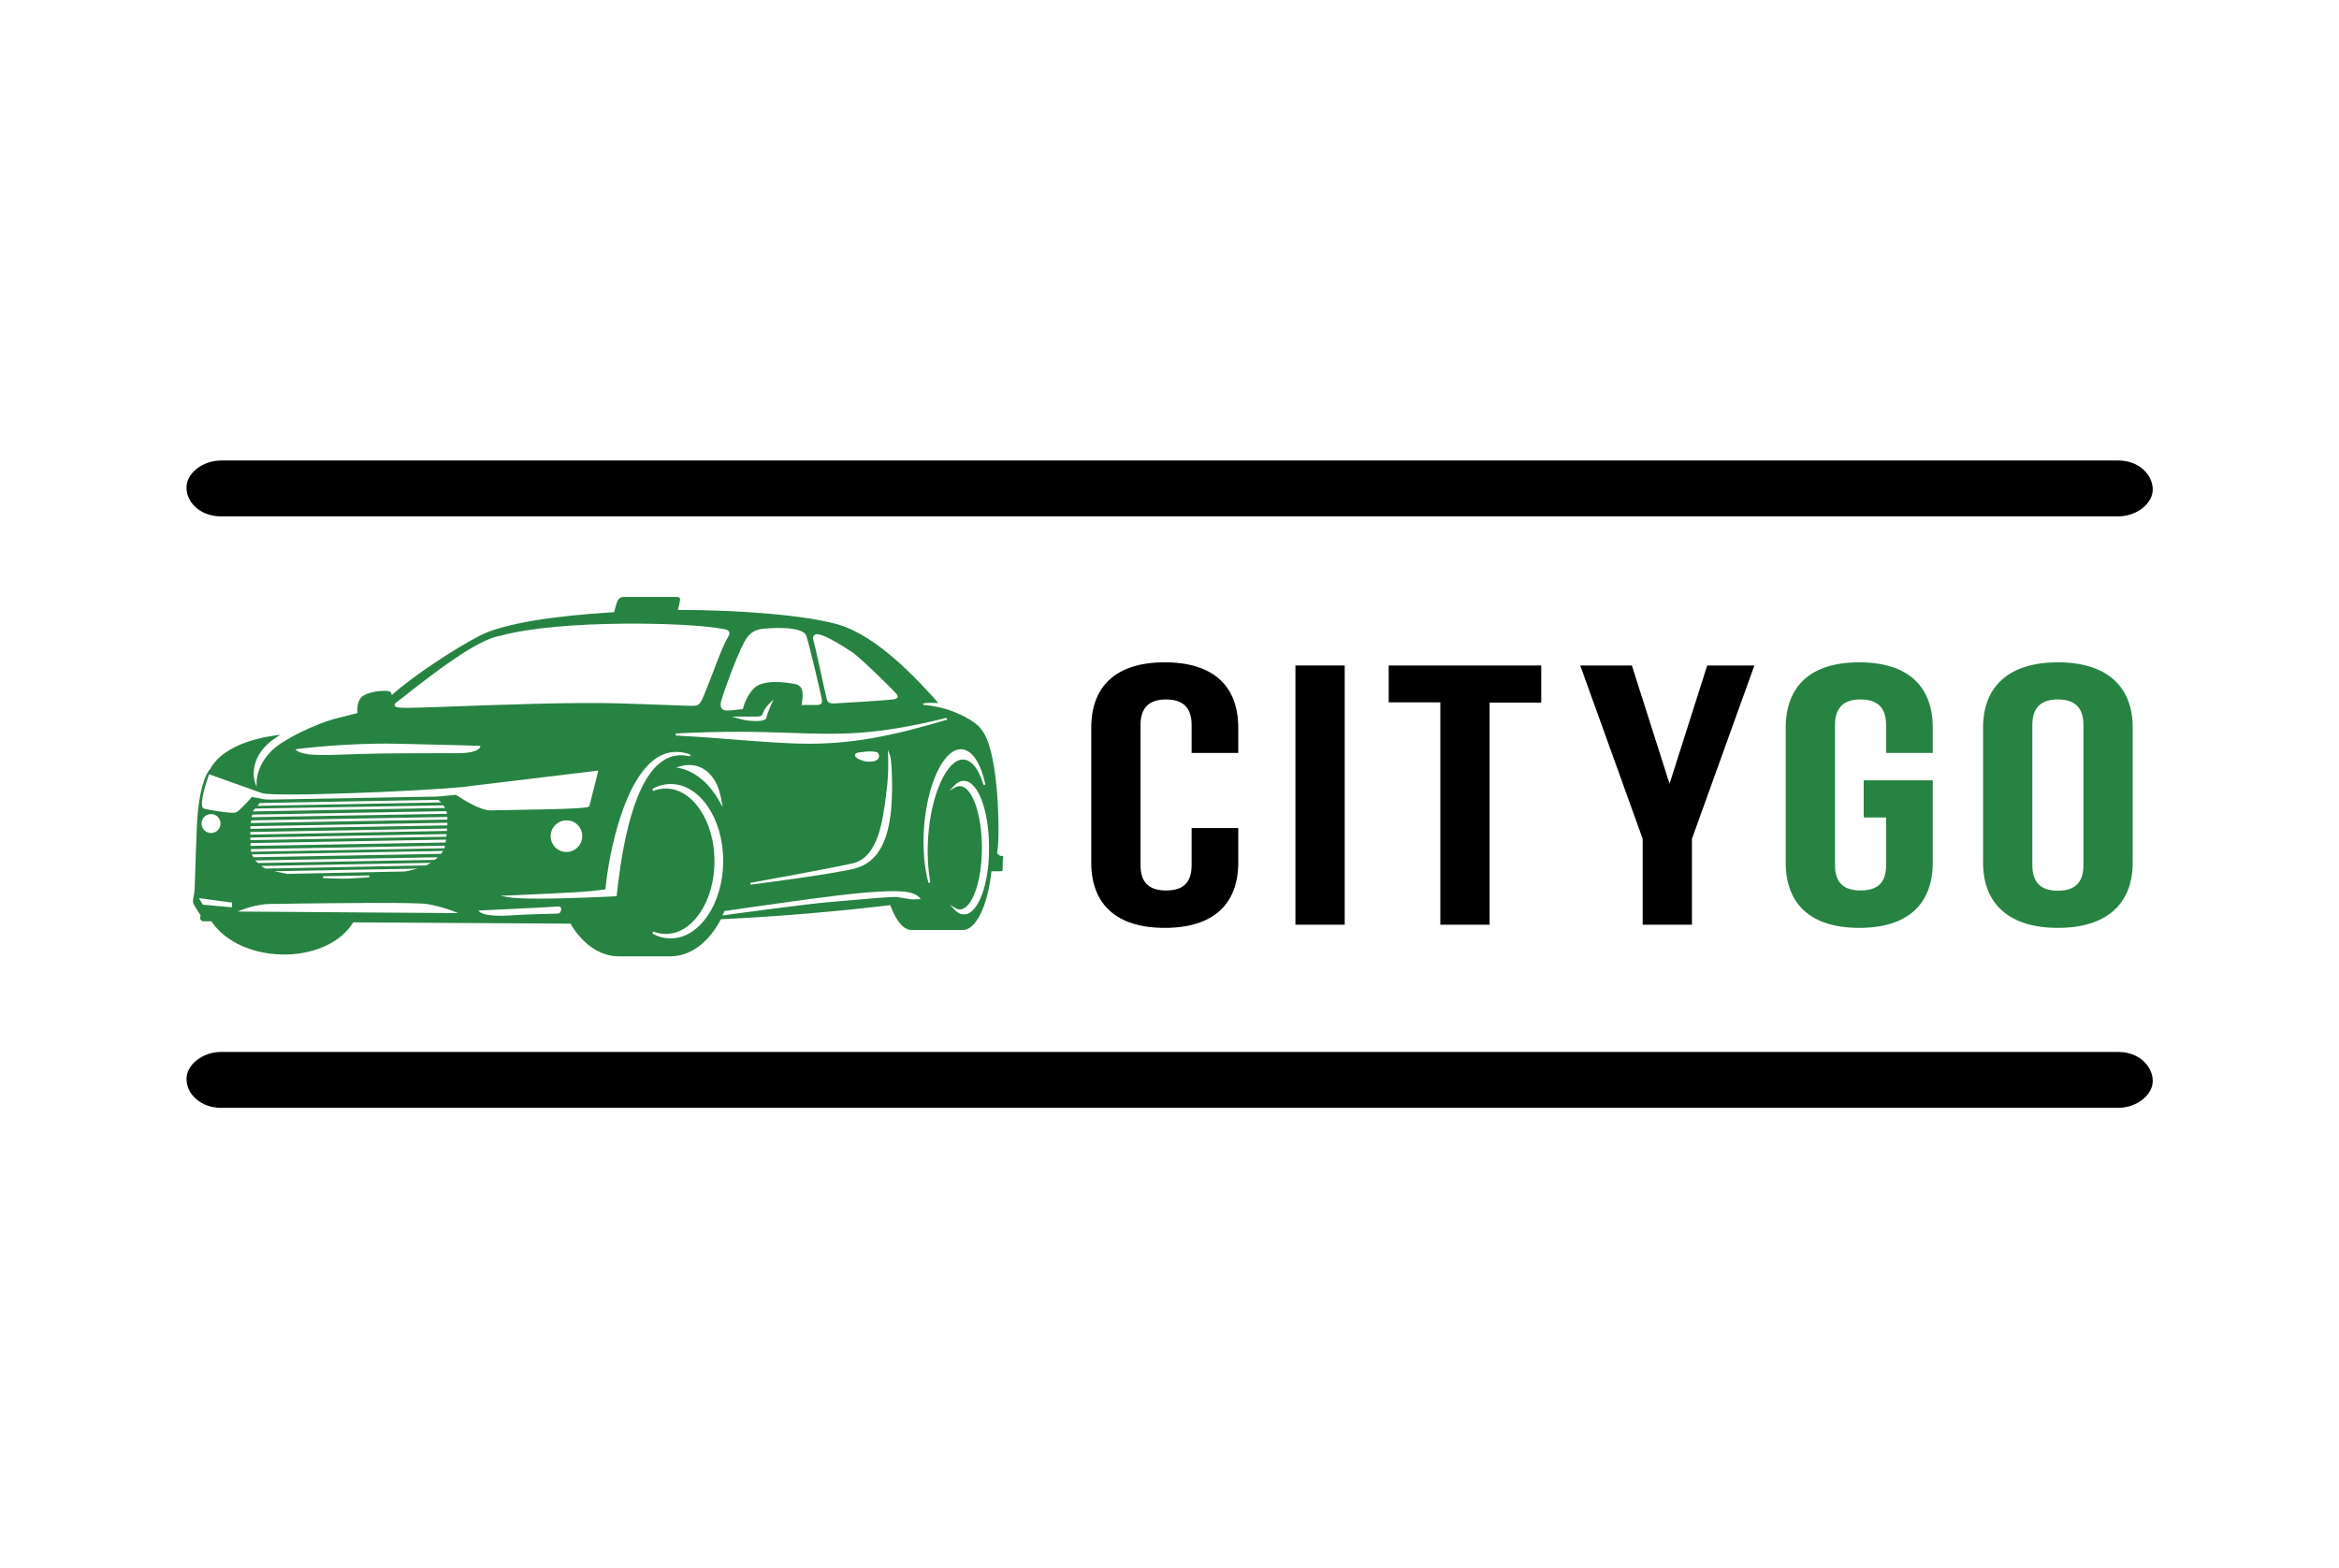 <?xml version="1.0" encoding="utf-8"?>
<!-- Generator: Adobe Illustrator 26.1.0, SVG Export Plug-In . SVG Version: 6.00 Build 0)  -->
<svg version="1.1" xmlns="http://www.w3.org/2000/svg" xmlns:xlink="http://www.w3.org/1999/xlink" x="0px" y="0px"
	 viewBox="0 0 887.8 595.3" style="enable-background:new 0 0 887.8 595.3;" xml:space="preserve">
<style type="text/css">
	.st0{fill:#278342;}
</style>
<g id="Layer_2">
</g>
<g id="Layer_3">
</g>
<g id="Layer_4">
	<g>
		<path d="M83.8,420.5c9.1,0,719,0,720.3,0c6.8,0,13.3-4.9,13-10.6c-0.3-5.7-5.7-10.6-13-10.6c-9.1,0-719,0-720.3,0
			c-6.8,0-13.3,4.9-13,10.6C71,415.6,76.5,420.5,83.8,420.5L83.8,420.5z"/>
		<path d="M83.8,196c9.1,0,719,0,720.3,0c6.8,0,13.3-4.9,13-10.6c-0.3-5.7-5.7-10.6-13-10.6c-9.1,0-719,0-720.3,0
			c-6.8,0-13.3,4.9-13,10.6C71,191.2,76.5,196,83.8,196L83.8,196z"/>
		<path class="st0" d="M380.7,325c0-0.1-0.4-0.1-0.6-0.1c-0.6,0-1-0.3-1.5-0.9l-0.1-0.1l0-0.1c0.2-1.3,0.3-2.7,0.4-4.2
			c0.4-7.1-0.1-35.9-6.6-42.9l0-0.1c-1.5-2.1-5.8-4.7-10.7-6.6c-3.7-1.4-7.5-2.1-11.2-2.5c0,0,0,0,0,0l0-0.5
			c1.9-0.3,3.9-0.3,5.8-0.1c-0.4-0.4-0.8-0.9-1.2-1.4c-6.5-7.1-21.6-23.9-36.7-28.4c-11.9-3.5-37.2-5.6-61-5.6c0,0,0.1-0.7,0.4-1.6
			c0.4-1.8,0.6-2.5,0.3-2.9c-0.2-0.3-0.5-0.4-1-0.4h-20.4c-1.1,0-2,0.8-2.4,1.9l-0.8,2.7c-0.1,0.2-0.3,1-0.3,1.2c-0.2,0-0.4,0-0.5,0
			c-21.8,1.3-41.3,4.2-50.3,8.8c-9.3,4.7-25.4,15.3-33.2,22.3l-0.4,0.4l-0.1-0.5c0,0-0.1-1-1.4-1.1c-1.7-0.2-6.3,0-9.2,1.7
			c-2.9,1.8-2.3,6.3-2.3,6.4l0,0.2l-0.2,0.1c0,0-3.8,1-8.3,2.1c-0.1,0-10.2,2.8-20,9c-9.8,6.1-9.8,14.8-9.8,14.9l0,2l-0.7-2
			c0-0.1-3.4-10.3,9.8-17.8c-4.8,0.5-21.2,2.8-26.8,13.1l-0.1,0.1c0,0-4.1,3.9-4.9,21.9c-0.3,7.7-0.5,13.1-0.6,17.1
			c-0.2,5.4-0.2,7.8-0.6,9.2c-0.5,2-0.3,2.5,0.8,4.3l0.3,0.4c1.2,2.1,1.5,2.4,1.5,2.4l0.1,0.1l-0.1,0.2c-0.2,0.4-0.2,0.9,0,1.3
			c0.2,0.4,0.6,0.7,1.1,0.7l3,0l0.1,0.1c5.4,8,16.4,12.8,28.7,12.5c11.2-0.3,20.7-5,25-12.1l0.1-0.1l0.2,0l82.2,0.5l0.1,0.1
			c4.6,7.8,11.3,12.3,18.2,12.3h19.6c7.6,0,14.5-5.1,19.2-14l0.1-0.1l0.2,0c21.2-1,42.7-2.8,63.8-5.3l0.2,0l0.1,0.2
			c2.2,5.9,5,9.2,8,9.2h19.5c4.9,0,9.4-9.1,10.8-22.1l0-0.2l3.2,0c0.5,0,0.8,0,0.9-0.1c0.2-0.2,0.2-1.2,0.2-2.6c0-0.9,0-1.5,0.1-2
			C380.8,325.5,380.8,325,380.7,325z M359.2,272.5l0.1,0l0.2,0.7l-0.1,0c-21.7,6.5-36.4,9.1-52.4,9.1c-8.1,0-16.4-0.7-26-1.4l0,0
			c-7-0.6-15-1.2-24.4-1.7l-0.1,0l0-0.8l0.1,0c19.4-1,32.3-0.6,43.7-0.2C318.6,278.8,331.8,279.3,359.2,272.5z M336.3,301.9
			c0.1-0.6,0.1-1.1,0.2-1.6c0.9-6.8,0.6-13.2,0.6-13.2l-0.1-2.5l0.9,2.4c0,0.1,0.6,1.9,0.7,10c0.1,13.6-1.4,29.5-14.3,32.7
			c-8.7,2.2-38,5.9-39.3,6.1l-0.1,0l0-0.1l-0.1-0.6l0.1,0c1.2-0.2,30.4-5.5,38.8-7.4C333.4,325.4,335.1,311.2,336.3,301.9z
			 M325,285.9L325,285.9c0.5-0.3,5.8-1.1,7.7-0.4c0.4,0.1,0.7,0.4,0.8,0.7c0.3,0.8,0.2,1.4-0.2,1.9c-0.5,0.6-1.6,1-3.2,1
			c-0.5,0-1,0-1.5-0.1c-0.4,0-3.8-0.9-4-2.1C324.5,286.6,324.5,286.2,325,285.9z M274.3,306.4l-1.1-2c-3.8-6.9-9.2-11.5-15.1-12.8
			l-1.4-0.3l1.4-0.4c6.3-1.9,12.1,1.4,14.6,8.4c0.4,1.2,0.7,2.4,1,3.7c0.1,0.4,0.1,0.8,0.2,1.2L274.3,306.4z M277.8,272h9.1
			c2,0,2.3-0.2,2.8-1.6c0.6-1.6,2.3-3.4,2.4-3.4l1.5-1.5l-0.9,2c-0.2,0.4-1.6,3.7-1.8,4.9c0,0.3-0.2,0.5-0.5,0.7
			c-0.7,0.5-2.3,0.6-3.4,0.6c-2.1,0-4.7-0.3-6.5-0.9L277.8,272z M309.2,241c2.1-1.9,14.7,6.9,14.9,7c4.3,3.4,15.3,14.3,16.1,15.3
			c0.3,0.4,0.7,1,0.5,1.4c-0.2,0.4-0.7,0.6-1.7,0.8c-2.1,0.3-21.2,1.5-22.2,1.5h0c-0.2,0-0.4,0-0.5,0c-1,0-1.9-0.1-2.4-1.3
			c-0.2-0.6-1.3-5.7-2.5-11.1c-1-4.5-2-9.2-2.3-10.1l0-0.1C308.5,242.4,308.3,241.7,309.2,241z M288.7,238.8
			c3.2-0.5,15.7-1.3,17.3,2.4c0.7,1.5,5.9,23.5,6,24.5c0,0.5,0,1-0.3,1.4c-0.3,0.3-0.9,0.5-1.8,0.5h-5.7l0.1-0.3
			c0.5-3.3,0.9-6.5-1.9-7.5c-5.5-1.2-12.6-1.6-15.8,1.1c-3.3,2.8-4.6,8-4.6,8.1l0,0.2l-0.2,0c0,0-3.3,0.3-5.2,0.5
			c-0.2,0-0.4,0-0.6,0c-0.9,0-1.6-0.2-2-0.7c-0.5-0.6-0.6-1.5-0.3-2.8c0.7-2.7,5.5-16.2,8.7-22.3C284.4,240,286.7,239.2,288.7,238.8
			z M151.1,266.1c1.1-0.8,2.7-2.1,4.5-3.5c8.9-6.9,25.4-19.9,34.4-21.3c22.7-6.2,71.4-5.1,84.2-2.6c1.7,0.2,2.2,0.5,2.5,1.1
			c0.4,0.7,0,1.4-0.8,2.8c-0.2,0.4-0.5,0.9-0.7,1.3c-1.1,2.1-3.5,8.5-5.5,13.7c-1.4,3.6-2.6,6.6-3.1,7.7c-1.2,2.6-2.1,2.6-3.7,2.6
			c-0.2,0-0.4,0-0.6,0c-1.1,0-2.2,0-6.5-0.2c-3.7-0.1-9.9-0.4-20.4-0.7c-16.6-0.6-48.2,0.6-67.1,1.3c-6.9,0.2-11.9,0.4-13.5,0.4
			c-3.9,0-4.8-0.3-4.9-0.8C149.5,267.3,150.1,266.8,151.1,266.1z M112.8,284.3c0.2,0,18.6-2.4,37.9-2c19.3,0.4,31.2,0.8,31.3,0.8
			l0.3,0l0,0.3c0,0.2-0.4,2.4-8.1,2.5h0c-1.8,0-4.1,0-6.7,0c-8.8,0-21,0-30.6,0.3l-3.2,0.1c-4,0.1-7.5,0.3-10.5,0.3
			c-5.3,0-8.9-0.4-10.6-1.7l-0.5-0.4L112.8,284.3z M88,344.4l-11-1l-1.5-2.5l12.6,1.7L88,344.4z M76.5,312.6c0-2,1.6-3.6,3.6-3.6
			s3.6,1.6,3.6,3.6c0,2-1.6,3.6-3.6,3.6S76.5,314.6,76.5,312.6z M88.3,308.5c-2.9,0-9.1-1.1-10.7-1.5c-0.3-0.1-0.5-0.3-0.7-0.5
			c-1-2,1.2-9.2,2.4-12.4l0.1-0.2l19.9,7.1c3.9,1.7,62.9-0.8,76.5-2.3l51.3-6.2l-0.1,0.4c-0.1,0.5-3,12-3.3,13.1
			c-0.2,0.7-5.2,1.1-31.9,1.5c-2.6,0-4.5,0.1-5.5,0.1c-4,0.1-10.5-4.1-13.2-5.9c-0.7,0.1-1.5,0.2-2.2,0.2c-2.3,0.3-4.8,0.5-7,0.5
			l-61,1.1c-1,0-1.9,0-2.6-0.1c-0.5-0.1-1-0.1-1.4-0.3l-3.3-0.6c-1.3,1.6-5.2,5.7-6.1,5.9C89.1,308.5,88.7,308.5,88.3,308.5z
			 M221,317.4c0,3.3-2.7,6-6,6c-3.3,0-6-2.7-6-6c0-3.3,2.7-6,6-6C218.3,311.3,221,314,221,317.4z M109.1,331.7L109.1,331.7
			c-0.5-0.1-1-0.2-1.6-0.3l-3.4-0.7l54.5-1l-3.4,0.8c-0.5,0.1-1,0.2-1.5,0.3L109.1,331.7z M140.2,333l-0.3,0
			c-2.7,0.2-5.5,0.4-8.1,0.5l-0.5,0c-0.7,0-1.3,0-2,0c-2.1,0-4.3-0.1-6.4-0.2l-0.3,0l0-0.7l0.3,0l17.2-0.3L140.2,333z M100.9,329.7
			L100.9,329.7c-0.3-0.1-0.5-0.2-0.7-0.3l-1.1-0.7l64.5-1.2l-1.3,0.7c-0.2,0.1-0.4,0.2-0.6,0.3l-0.1,0L100.9,329.7z M97.9,327.6
			l-0.1-0.1c-0.1-0.1-0.2-0.2-0.3-0.3l-0.6-0.6l0.8,0l68.5-1.2l-0.7,0.6c-0.1,0.1-0.2,0.2-0.4,0.3l-0.1,0.1l-0.1,0L97.9,327.6z
			 M96.2,325.4l-0.1-0.2c-0.1-0.1-0.1-0.2-0.2-0.3l-0.3-0.6l0.6,0l72-1.3l-0.8,1.1l-0.2,0L96.2,325.4z M95.3,323.3l-0.1-1l0.4,0
			l73.3-1.3l-0.2,1l-0.3,0L95.3,323.3z M168.8,319.8l-73.7,1.3l0-0.4c0-0.1,0-0.2,0-0.3l0-0.4l0.4,0l73.8-1.3l-0.1,0.5
			c0,0.1,0,0.2,0,0.3l-0.1,0.3L168.8,319.8z M95,318.9l0-1l0.4,0l74.1-1.3l-0.1,1l-0.1,0L95,318.9z M169.4,315.4L95,316.8l0-1l0.4,0
			l74.3-1.3l-0.1,1L169.4,315.4z M169.4,313.3l-74.4,1.3l0.1-1l0.3,0l74.4-1.3l0,1L169.4,313.3z M169.5,311.1l-74.3,1.3l0.1-1l0.3,0
			l74.2-1.3l0,0.4c0,0.1,0,0.2,0,0.3l0,0.4L169.5,311.1z M168.3,305.7l0.1,0.2c0.1,0.1,0.1,0.2,0.2,0.3l0.4,0.5l-0.7,0l-72.4,1.3
			l0.9-1.1l0.2,0L168.3,305.7z M97.7,305.9l0.9-1.1l0.2,0l67.6-1.2l1.1,1l-0.9,0L97.7,305.9z M96,309.2l73.4-1.3l0.1,0.3
			c0,0.1,0.1,0.2,0.1,0.3l0.1,0.4l-74.2,1.3l0.1-0.4c0-0.1,0-0.2,0.1-0.3l0.1-0.3L96,309.2z M90.2,346l1.2-0.5
			c0.1,0,5.8-2.4,11.5-2.4c1.2,0,4.2,0,8.4-0.1c16.4-0.2,46.9-0.6,51.2,0.2c5.4,1,10.1,2.8,10.1,2.9l1.3,0.5L90.2,346z M212.9,345.7
			c-0.3,0.9-0.6,1.1-1.9,1.1c-5.3,0.1-11.7,0.3-17.8,0.7c-1.2,0.1-2.3,0.1-3.2,0.1c-6.8,0-8-1.5-8.1-1.6l-0.3-0.4l0.5,0
			c0.3,0,27.7-1.3,29.2-1.5c0.8-0.1,1.3,0,1.6,0.4C213.1,344.9,213,345.4,212.9,345.7z M234.1,339.7l-0.1,0.5l-0.3,0
			c-1.8,0.1-17.8,0.9-29.5,0.9c-5.5,0-9.2-0.2-11-0.5l-3.3-0.6l3.3-0.1c0.3,0,26.2-1.1,31.5-1.7l5.1-0.6c1.3-14,7.2-42.5,19.9-50.2
			c3.8-2.3,7.9-2.6,12.3-1l0.1,0l-0.2,0.7l-0.1,0c-3.7-0.9-7.1-0.4-10.2,1.7C238.9,297.1,235.3,329.1,234.1,339.7z M254.6,356.2
			c-2.4,0-4.7-0.6-6.9-1.8l-0.1-0.1l0.3-0.7l0.1,0c1.5,0.6,3.1,0.9,4.7,0.9c10.2,0,18.5-12.4,18.5-27.6c0-15.2-8.3-27.6-18.5-27.6
			c-1.6,0-3.2,0.3-4.7,0.9l-0.1,0l-0.3-0.7l0.1-0.1c2.2-1.2,4.5-1.8,6.9-1.8c11,0,19.9,13.1,19.9,29.2S265.5,356.2,254.6,356.2z
			 M346.1,341.4L346.1,341.4l-5.7-0.9c-3-0.1-10.6,0.6-17.3,1.2l-0.2,0c-2.9,0.3-5.7,0.5-7.9,0.7c-7.2,0.5-38.8,4.8-40.1,5l-0.7,0.1
			l0.3-0.6c0.1-0.3,0.3-0.6,0.4-0.9l0.1-0.2l0.2,0c9.6-1.4,41.7-6.1,53.3-7c11.6-0.9,18-0.9,20.5,1.9l0.5,0.6L346.1,341.4z
			 M352.4,335.2l0-0.1c-1.6-5.8-2.2-13.2-1.7-20.8c1.2-16.6,7.4-29.9,14-29.9c0.1,0,0.2,0,0.3,0c4,0.3,7.2,5.1,9,13.3l0,0.1
			l-0.7,0.2l0-0.1c-1.8-6-4.4-9.3-7.5-9.6c-0.1,0-0.2,0-0.3,0c-6.1,0-12.1,13.2-13.2,29.4c-0.4,6.1-0.1,12,0.8,17.1l0,0.1
			L352.4,335.2z M365.9,347.1c-1.3,0-2.5-0.6-3.6-1.8l-1.8-1.9l2.2,1.3c0.5,0.3,1.1,0.5,1.6,0.5c4.6,0,8.4-10.5,8.4-23.4
			c0-12.9-3.8-23.4-8.4-23.4c-0.5,0-1.1,0.2-1.6,0.4l-2.3,1.3l1.8-1.9c1.1-1.2,2.4-1.8,3.6-1.8c5.4,0,9.6,11.1,9.6,25.4
			C375.5,335.8,371.2,347.1,365.9,347.1z"/>
		<g>
			<path d="M470,314.3v13.1c0,15.8-9.5,24.8-27.9,24.8c-18.4,0-27.9-9-27.9-24.8v-51.2c0-15.8,9.5-24.8,27.9-24.8
				c18.4,0,27.9,9,27.9,24.8v9.6h-17.7v-10.6c0-7-3.7-9.7-9.7-9.7s-9.7,2.7-9.7,9.7v53.2c0,7,3.7,9.6,9.7,9.6s9.7-2.5,9.7-9.6v-14.1
				H470z"/>
			<path d="M491.7,252.6h18.7V351h-18.7V252.6z"/>
			<path d="M527.1,252.6H585v14.1h-19.6V351h-18.7v-84.4h-19.6V252.6z"/>
			<path d="M623.5,318.4l-23.7-65.8h19.6l14.3,44.9l14.3-44.9h17.9l-23.7,65.8V351h-18.7V318.4z"/>
			<path class="st0" d="M707.4,296.2h26.2v31.2c0,15.8-9.5,24.8-27.9,24.8c-18.4,0-27.9-9-27.9-24.8v-51.2
				c0-15.8,9.5-24.8,27.9-24.8c18.4,0,27.9,9,27.9,24.8v9.6h-17.7v-10.6c0-7-3.7-9.7-9.7-9.7s-9.7,2.7-9.7,9.7v53.2
				c0,7,3.7,9.6,9.7,9.6s9.7-2.5,9.7-9.6v-18.1h-8.5V296.2z"/>
			<path class="st0" d="M752.7,276.2c0-15.8,10-24.8,28.4-24.8c18.4,0,28.4,9,28.4,24.8v51.2c0,15.8-10,24.8-28.4,24.8
				c-18.4,0-28.4-9-28.4-24.8V276.2z M771.4,328.4c0,7,3.7,9.7,9.7,9.7s9.7-2.7,9.7-9.7v-53.2c0-7-3.7-9.7-9.7-9.7s-9.7,2.7-9.7,9.7
				V328.4z"/>
		</g>
	</g>
</g>
</svg>
